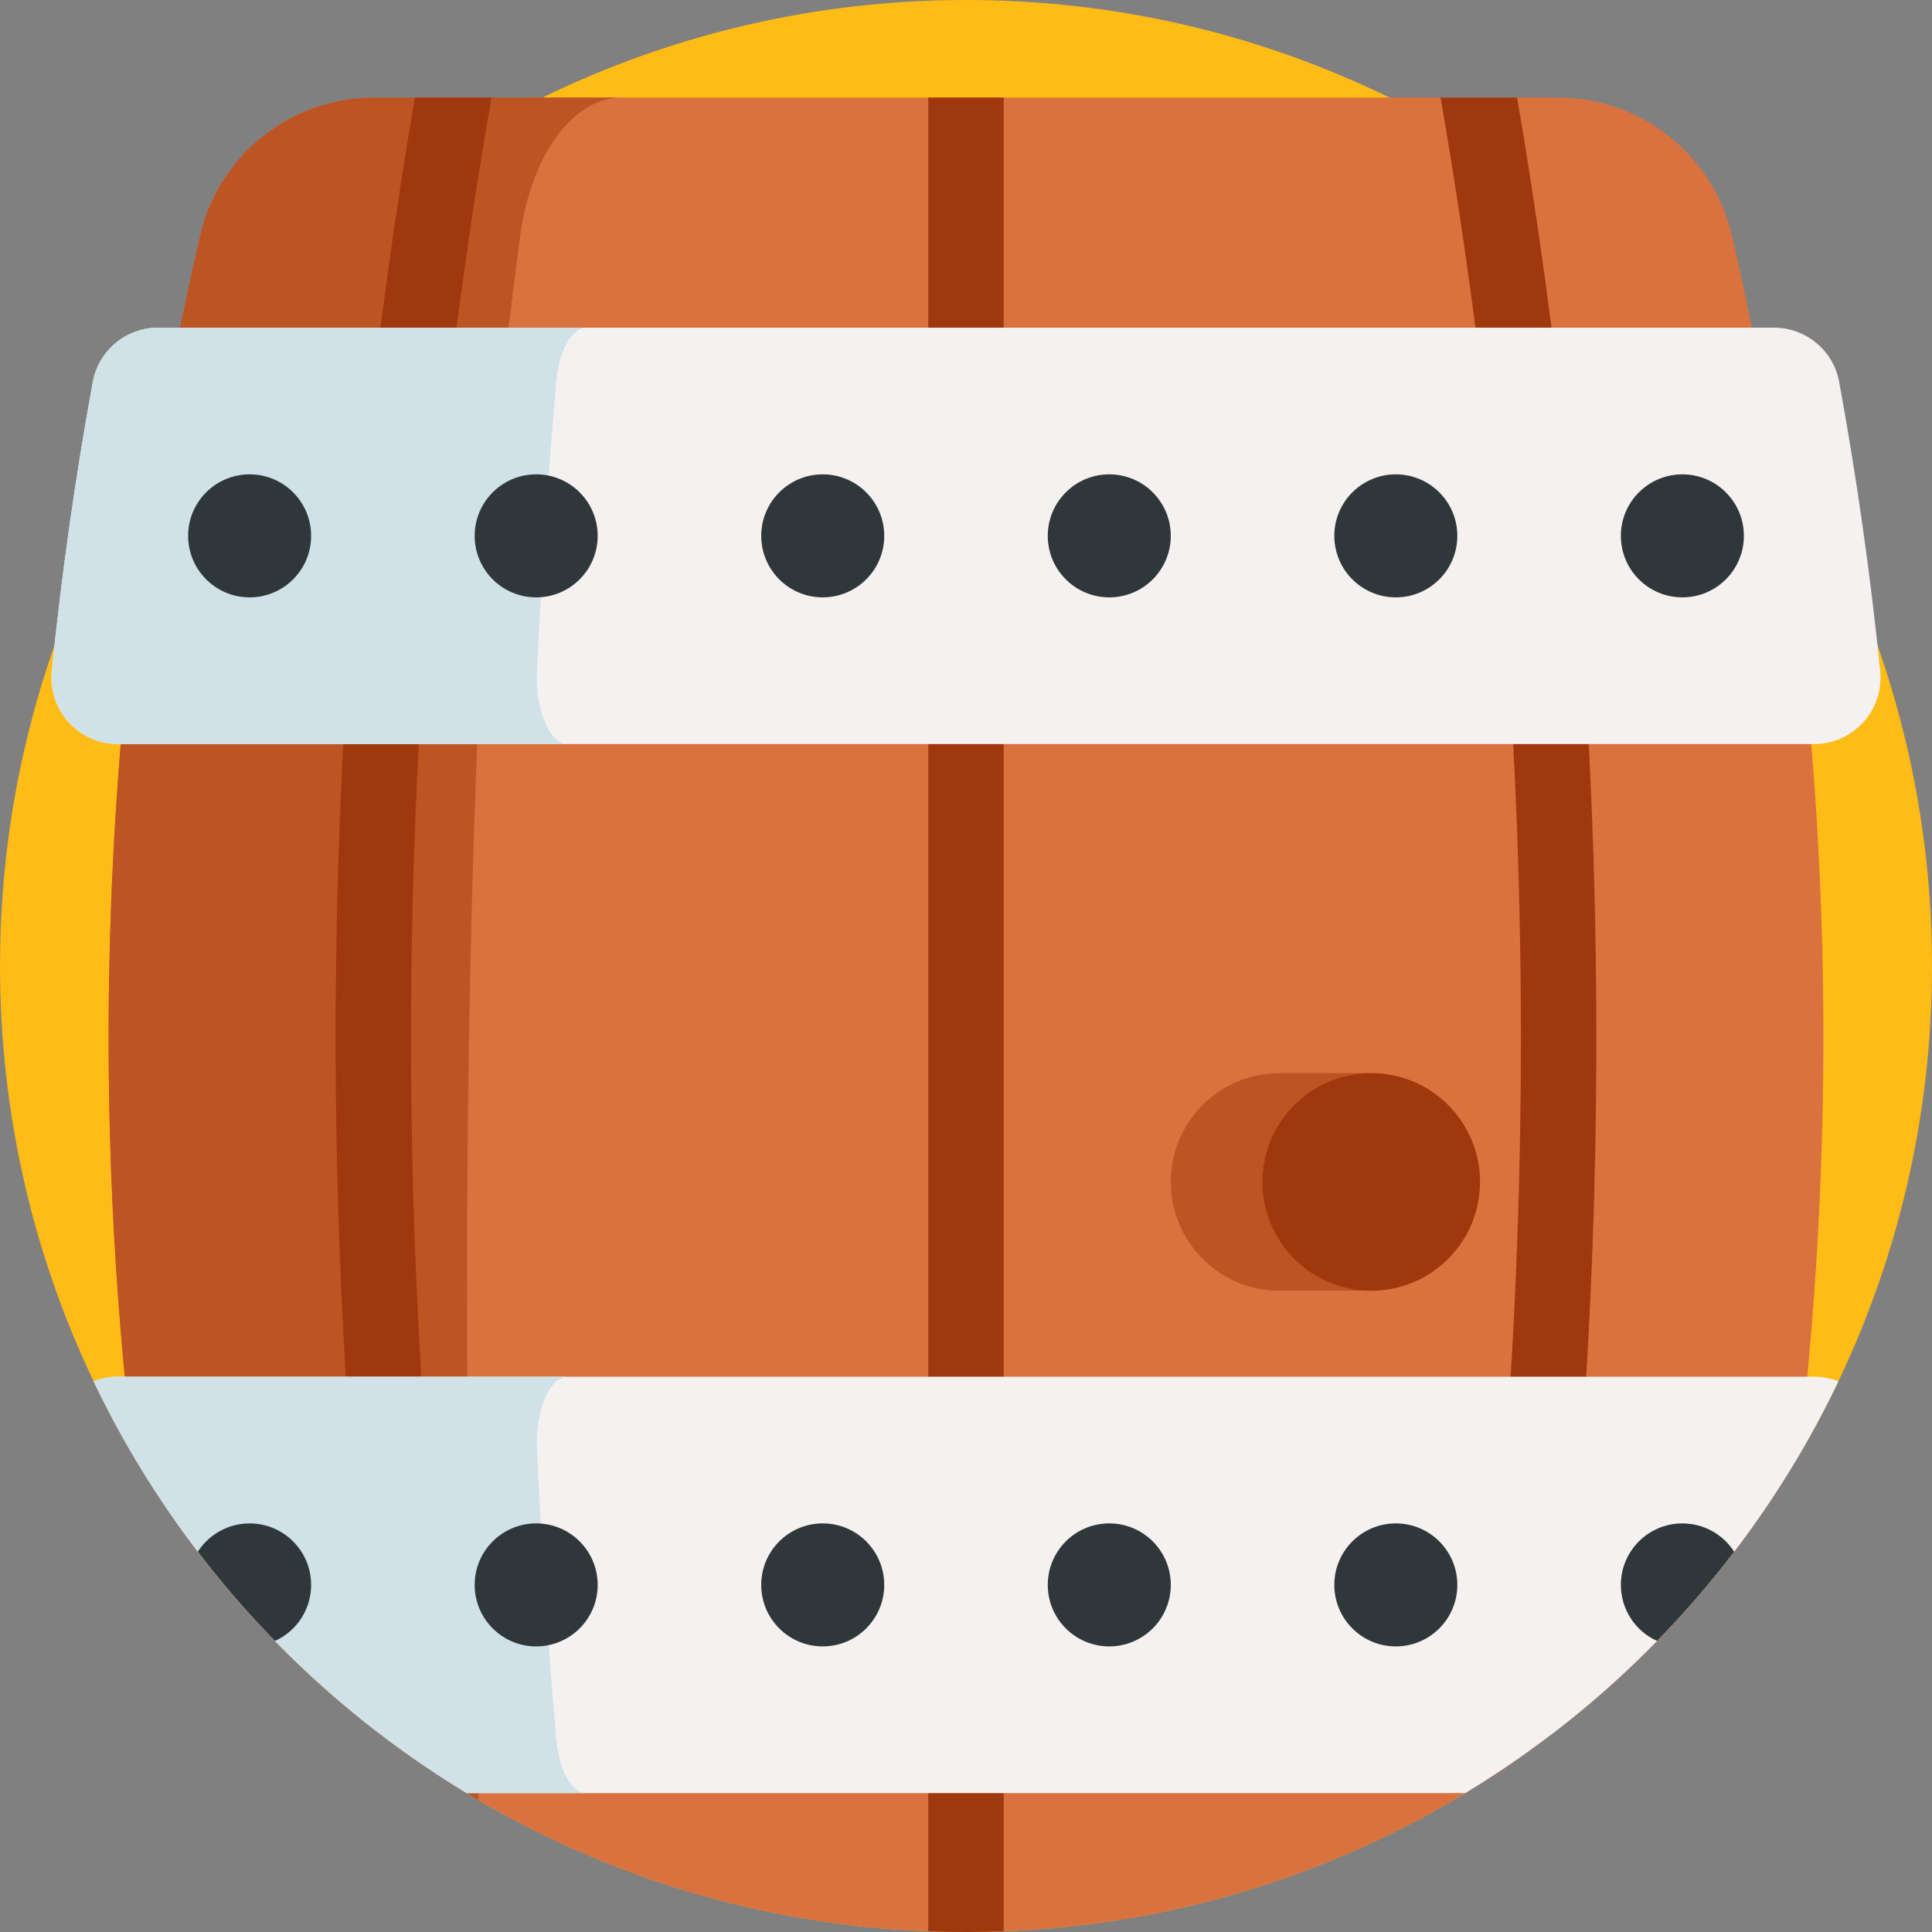 <?xml version="1.0" encoding="iso-8859-1"?>
<!-- Generator: Adobe Illustrator 23.0.6, SVG Export Plug-In . SVG Version: 6.00 Build 0)  -->
<svg version="1.1" id="Capa_1" xmlns="http://www.w3.org/2000/svg" xmlns:xlink="http://www.w3.org/1999/xlink" x="0px" y="0px"
	 viewBox="0 0 512 512" style="enable-background:new 0 0 512 512;" xml:space="preserve">
<rect x="0" y="0" width="512" height="512" fill="#808080" stroke="none"/>
<g>
	<path style="fill:#FFBB16;" d="M512,256c0,39.4-8.9,76.72-24.81,110.06c-3.21,6.74-6.71,13.31-10.49,19.7
		c-16.77,28.5-38.92,53.46-65.04,73.49c-7.1,5.45-14.49,10.53-22.16,15.21c-0.39,0.25-0.78,0.49-1.18,0.73
		c-35.94,21.74-77.67,34.9-122.32,36.61c-3.32,0.14-6.65,0.2-10,0.2s-6.68-0.06-10-0.2c-44.65-1.71-86.38-14.87-122.32-36.61
		c-0.4-0.24-0.79-0.48-1.18-0.73c-7.67-4.68-15.06-9.76-22.16-15.21c-26.12-20.03-48.27-44.99-65.04-73.49
		c-3.78-6.39-7.28-12.96-10.49-19.7C8.9,332.72,0,295.4,0,256c0-52.23,15.64-100.8,42.49-141.3c17.1-25.78,38.75-48.28,63.79-66.36
		c7.26-5.25,14.81-10.12,22.61-14.6c4.86-2.78,9.82-5.41,14.88-7.88C177.66,9.29,215.74,0,256,0s78.34,9.29,112.23,25.86
		c5.06,2.47,10.02,5.1,14.88,7.88c7.8,4.48,15.35,9.35,22.61,14.6c25.04,18.08,46.69,40.58,63.79,66.36
		C496.36,155.2,512,203.77,512,256z"/>
	<g>
		<path style="fill:#D9723E;" d="M476.7,385.76c-21.57,36.65-52.02,67.44-88.38,89.43C349.71,498.55,304.42,512,256,512
			s-93.71-13.45-132.32-36.81c-36.36-21.99-66.81-52.78-88.38-89.43c-10.65-90.14-8.25-181.44,7.19-271.06
			c3.02-17.49,6.53-34.92,10.54-52.27c4.95-21.43,24.1-36.57,46.1-36.57h313.74c22,0,41.15,15.14,46.1,36.57
			c4.01,17.35,7.52,34.78,10.54,52.27C484.95,204.32,487.35,295.62,476.7,385.76z"/>
		<path style="fill:#BD5423;" d="M164.7,25.86c-12.8,0-23.95,15.14-26.83,36.57c-2.33,17.35-4.38,34.78-6.14,52.27
			c-8.59,85.77-10.25,267.85-4.93,362.34c-1.05-0.61-2.09-1.22-3.12-1.85c-36.36-21.99-66.81-52.78-88.38-89.43
			c-10.65-90.14-8.25-181.44,7.19-271.06c3.02-17.49,6.53-34.92,10.54-52.27c4.95-21.43,24.1-36.57,46.1-36.57H164.7z"/>
		<path style="fill:#A0380E;" d="M128.89,33.74c-24.27,144.35-26.41,295.22-6.39,440.72c-7.67-4.68-15.06-9.76-22.16-15.21
			c-16.97-135.9-14.99-275.98,5.94-410.91c1.16-7.51,2.39-15,3.67-22.48h20.29C129.78,28.48,129.33,31.11,128.89,33.74z"/>
		<path style="fill:#A0380E;" d="M411.66,459.25c-7.1,5.45-14.49,10.53-22.16,15.21c20.01-145.5,17.87-296.37-6.39-440.72
			c-0.44-2.63-0.89-5.26-1.35-7.88h20.29c1.28,7.48,2.51,14.97,3.67,22.48C426.65,183.27,428.63,323.35,411.66,459.25z"/>
		<path style="fill:#A0380E;" d="M266,25.86V511.8c-3.32,0.14-6.65,0.2-10,0.2s-6.68-0.06-10-0.2V25.86H266z"/>
		<path style="fill:#F6F1F1;" d="M31.239,197.182h449.522c10.421,0,18.562-9.008,17.511-19.376
			c-2.601-25.665-6.226-51.226-10.871-76.595c-1.526-8.338-8.825-14.376-17.302-14.376H41.9c-8.476,0-15.775,6.038-17.302,14.376
			c-4.645,25.369-8.27,50.93-10.87,76.595C12.677,188.174,20.818,197.182,31.239,197.182z"/>
		<path style="fill:#D0E2E7;" d="M142.308,177.805c-0.5,10.37,3.32,19.38,8.21,19.38H31.238c-10.42,0-18.56-9.01-17.51-19.38
			c2.6-25.67,6.22-51.23,10.87-76.6c1.53-8.33,8.82-14.37,17.3-14.37h113.63c-3.98,0-7.41,6.04-8.12,14.37
			C145.228,126.575,143.527,152.135,142.308,177.805z"/>
		<path style="fill:#F6F1F1;" d="M487.19,366.06c-7.65,16.04-16.93,31.17-27.62,45.16c-6.32,8.3-13.15,16.19-20.43,23.65
			c-15.12,15.48-32.19,29.06-50.82,40.32H123.68c-18.63-11.26-35.7-24.84-50.82-40.32c-7.28-7.46-14.11-15.35-20.43-23.65
			c-10.69-13.99-19.97-29.12-27.62-45.16c1.99-0.79,4.15-1.22,6.43-1.22h449.52C483.04,364.84,485.2,365.27,487.19,366.06z"/>
		<path style="fill:#D0E2E7;" d="M155.53,475.19h-31.85c-42.71-25.83-77.26-63.8-98.87-109.13c1.99-0.79,4.15-1.22,6.43-1.22h119.28
			c-4.89,0-8.71,9.01-8.21,19.38c1.22,25.67,2.92,51.23,5.1,76.6C148.12,469.15,151.55,475.19,155.53,475.19z"/>
		<g>
			<circle style="fill:#2F373B;" cx="66.154" cy="142.008" r="16.3"/>
			<circle style="fill:#2F373B;" cx="142.093" cy="142.008" r="16.3"/>
			<circle style="fill:#2F373B;" cx="218.031" cy="142.008" r="16.3"/>
			<circle style="fill:#2F373B;" cx="293.969" cy="142.008" r="16.3"/>
			<circle style="fill:#2F373B;" cx="369.907" cy="142.008" r="16.3"/>
			<circle style="fill:#2F373B;" cx="445.846" cy="142.008" r="16.3"/>
		</g>
		<g>
			<path style="fill:#2F373B;" d="M82.45,420.01c0,6.62-3.93,12.31-9.59,14.86c-7.28-7.46-14.11-15.35-20.43-23.65
				c2.89-4.51,7.96-7.5,13.72-7.5C75.16,403.72,82.45,411.01,82.45,420.01z"/>
			<circle style="fill:#2F373B;" cx="142.093" cy="420.015" r="16.3"/>
			<circle style="fill:#2F373B;" cx="218.031" cy="420.015" r="16.3"/>
			<circle style="fill:#2F373B;" cx="293.969" cy="420.015" r="16.3"/>
			<circle style="fill:#2F373B;" cx="369.907" cy="420.015" r="16.3"/>
			<path style="fill:#2F373B;" d="M459.57,411.22c-6.32,8.3-13.15,16.19-20.43,23.65c-5.66-2.55-9.59-8.24-9.59-14.86
				c0-9,7.29-16.29,16.3-16.29C451.61,403.72,456.68,406.71,459.57,411.22z"/>
		</g>
		<path style="fill:#BD5423;" d="M339.102,342.058c-15.924,0-28.833-12.909-28.833-28.833s12.909-28.833,28.833-28.833h24.289
			v57.667H339.102z"/>
		<circle style="fill:#A0380E;" cx="363.391" cy="313.225" r="28.833"/>
	</g>
</g>
<g>
</g>
<g>
</g>
<g>
</g>
<g>
</g>
<g>
</g>
<g>
</g>
<g>
</g>
<g>
</g>
<g>
</g>
<g>
</g>
<g>
</g>
<g>
</g>
<g>
</g>
<g>
</g>
<g>
</g>
</svg>
